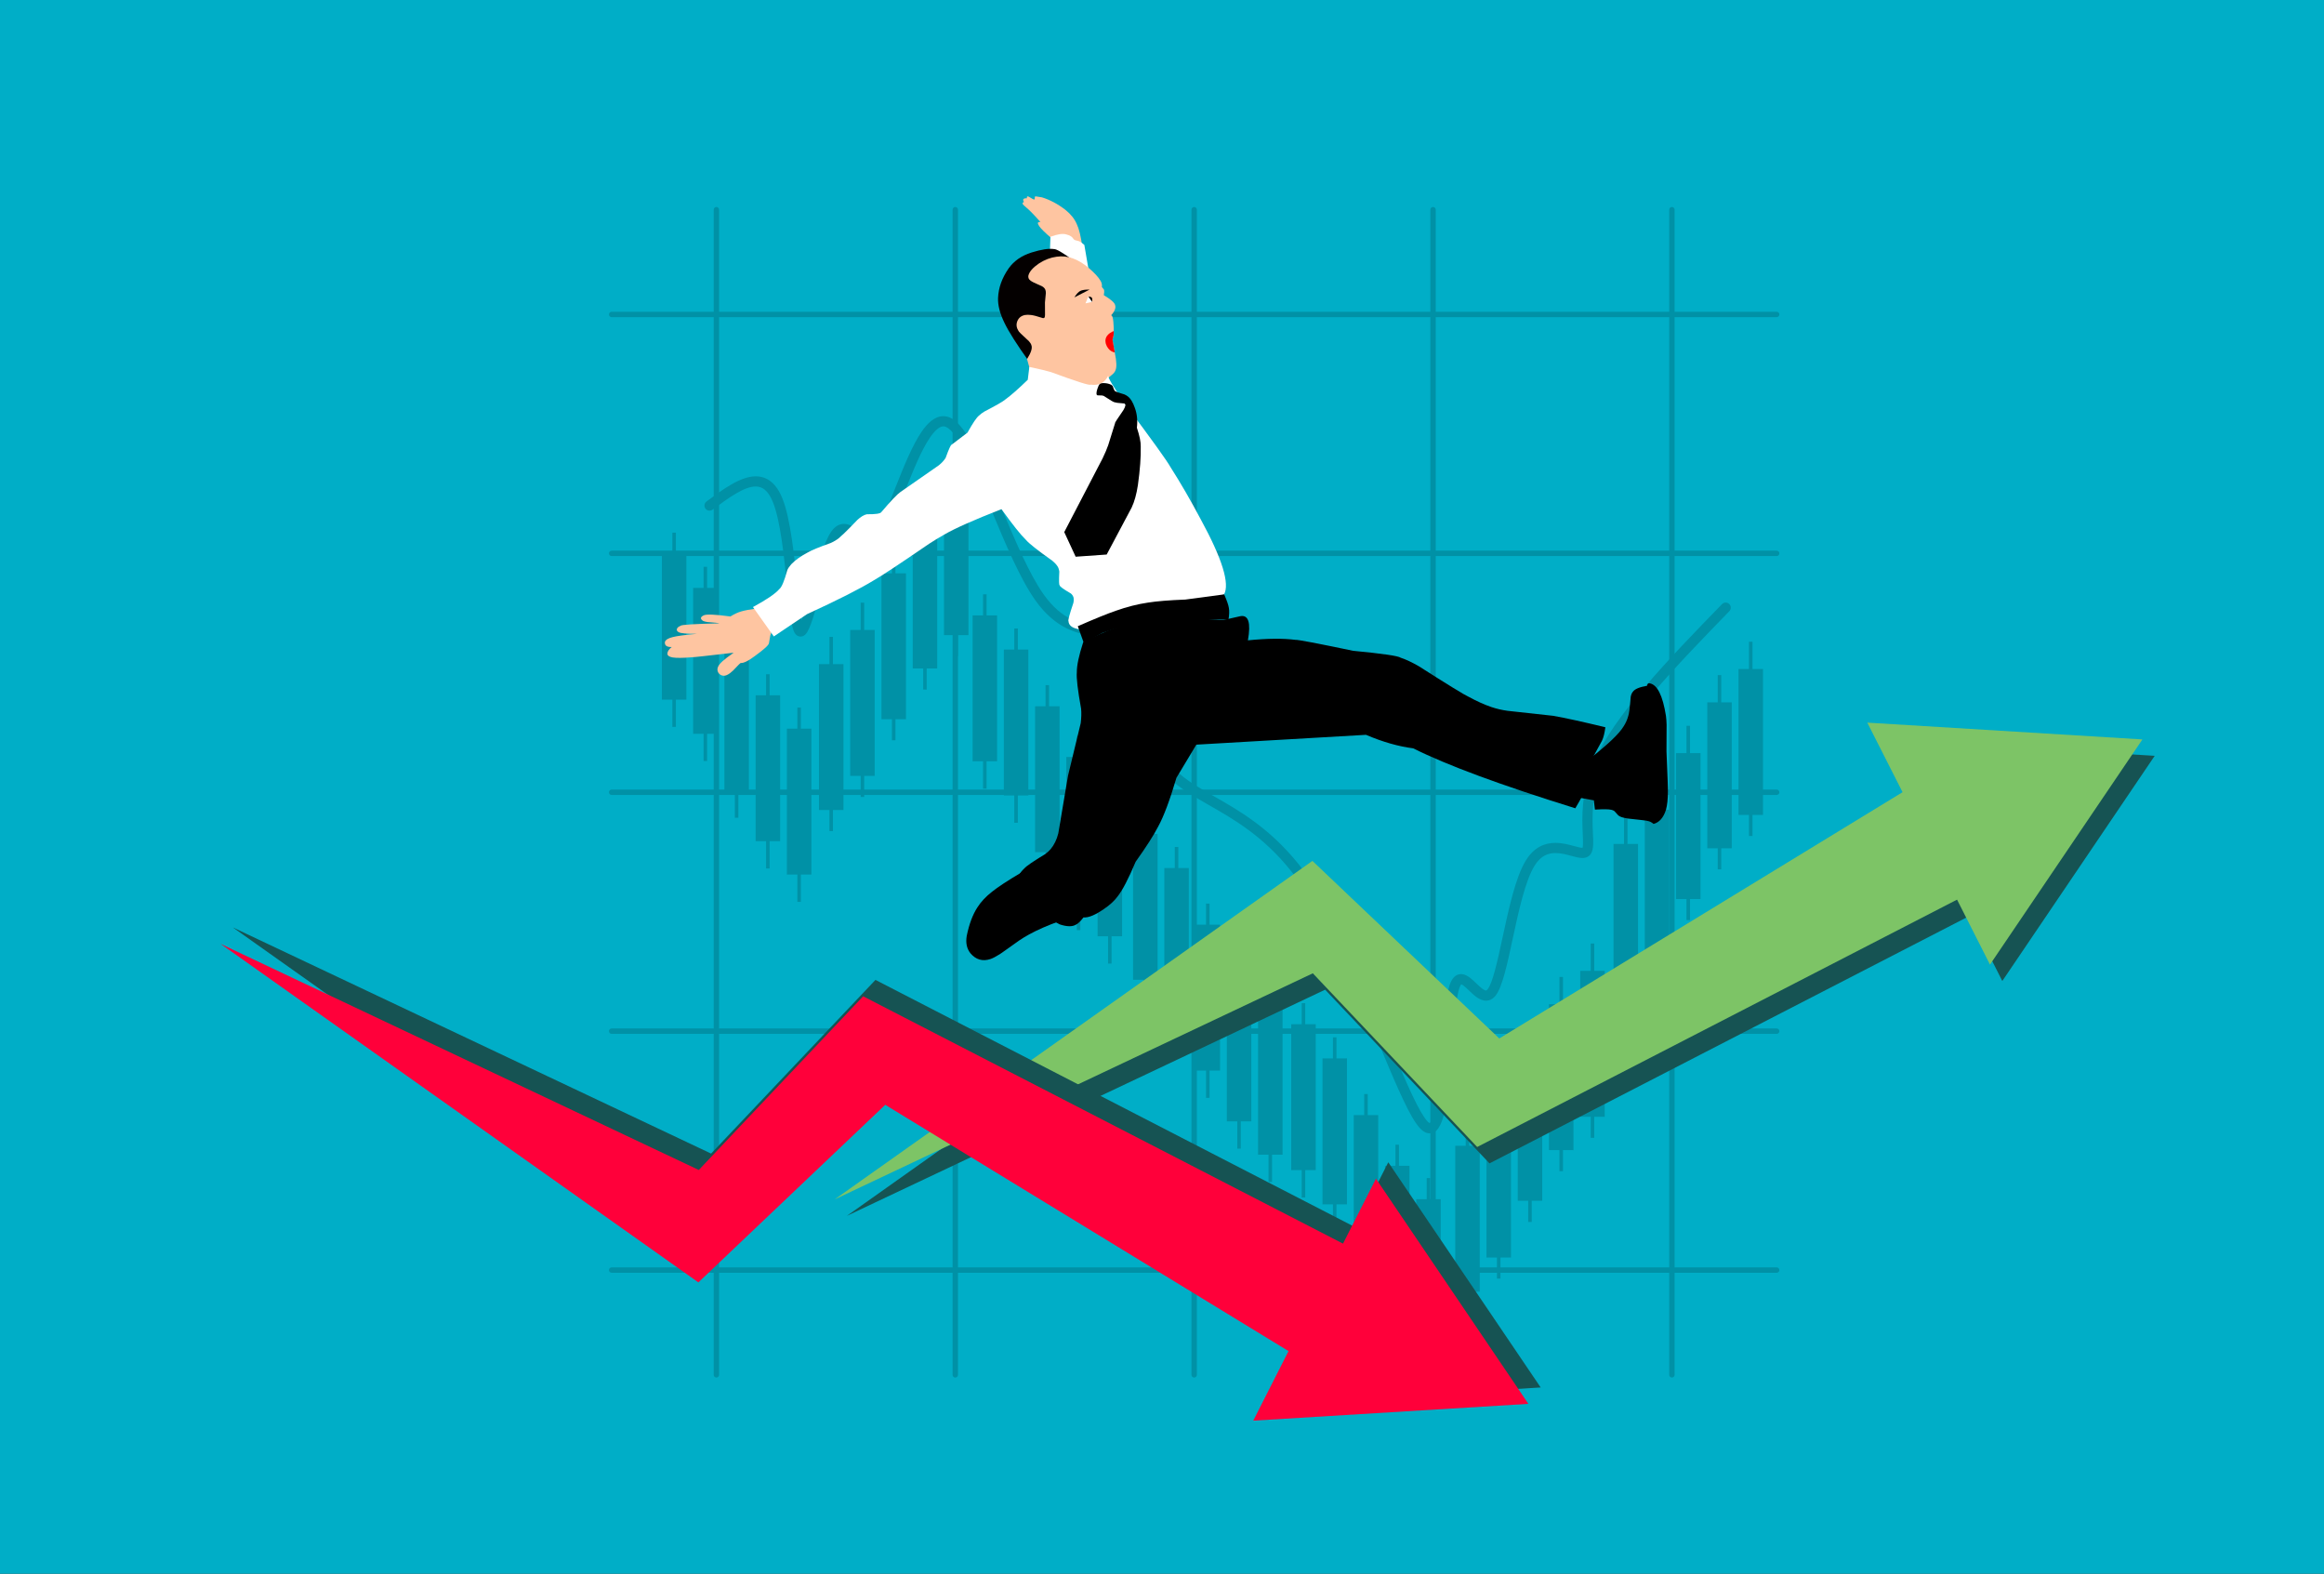 <?xml version="1.0" encoding="utf-8"?>
<svg xmlns="http://www.w3.org/2000/svg" xmlns:xlink="http://www.w3.org/1999/xlink" version= "1.1" width="1920px" height="1300px" viewBox="-600 64 1920 1300">
<rect x="-600" y="64" width="1920" height="1300" fill="#333333" stroke="none"/>
<g id="layer1">
<g style="fill:rgb(0,174,199); fill-opacity:1.0; stroke-linejoin: miter">
<path d="M-600.001,63.018C-600.261,63.018,-600.511,63.121,-600.695,63.305C-600.879,63.489,-600.982,63.739,-600.982,63.999L-600.981,1364.0C-600.981,1364.542,-600.542,1364.981,-600,1364.981L1320.001,1364.982C1320.261,1364.982,1320.511,1364.879,1320.695,1364.695C1320.879,1364.511,1320.982,1364.261,1320.982,1364.001L1320.981,64.0C1320.981,63.458,1320.542,63.019,1320.0,63.019L-600.001,63.018 Z"/>
</g>
<g>
<g style="fill:rgb(0,145,166); fill-opacity:1.0; stroke-linejoin: miter">
<path d="M867.821,325.986L867.821,325.987L-94.681,325.985C-95.911,325.985,-96.908,324.988,-96.908,323.758C-96.908,322.529,-95.911,321.532,-94.681,321.532L-94.681,321.532L867.821,321.533C869.051,321.533,870.048,322.53,870.048,323.76C870.048,324.99,869.051,325.986,867.821,325.986 Z"/>
</g>
<g style="fill:rgb(0,145,166); fill-opacity:1.0; stroke-linejoin: miter">
<path d="M867.821,523.337L867.821,523.338L-94.681,523.336C-95.911,523.336,-96.908,522.339,-96.908,521.109C-96.908,519.879,-95.911,518.883,-94.681,518.883L-94.681,518.883L867.821,518.884C869.051,518.884,870.047,519.881,870.047,521.111C870.047,522.341,869.051,523.337,867.821,523.337 Z"/>
</g>
<g style="fill:rgb(0,145,166); fill-opacity:1.0; stroke-linejoin: miter">
<path d="M867.821,720.689L867.821,720.69L-94.681,720.687C-95.911,720.687,-96.908,719.69,-96.908,718.46C-96.908,717.23,-95.911,716.233,-94.681,716.233L-94.681,716.234L867.821,716.235C869.051,716.235,870.047,717.232,870.047,718.462C870.047,719.692,869.051,720.689,867.821,720.689 Z"/>
</g>
<g style="fill:rgb(0,145,166); fill-opacity:1.0; stroke-linejoin: miter">
<path d="M867.82,918.04L867.82,918.04L-94.681,918.037C-95.911,918.037,-96.908,917.04,-96.908,915.811C-96.908,914.581,-95.911,913.584,-94.681,913.584L-94.681,913.585L867.82,913.586C869.05,913.586,870.047,914.583,870.047,915.813C870.047,917.043,869.05,918.04,867.82,918.04 Z"/>
</g>
<g style="fill:rgb(0,145,166); fill-opacity:1.0; stroke-linejoin: miter">
<path d="M867.82,1115.391L867.82,1115.391L-94.681,1115.388C-95.911,1115.388,-96.908,1114.392,-96.908,1113.162C-96.908,1111.932,-95.911,1110.935,-94.681,1110.935L-94.681,1110.936L867.82,1110.937C869.05,1110.937,870.047,1111.934,870.047,1113.164C870.047,1114.394,869.05,1115.391,867.82,1115.391 Z"/>
</g>
<g style="fill:rgb(0,145,166); fill-opacity:1.0; stroke-linejoin: miter">
<path d="M191.445,237.21L191.445,237.211L191.445,1199.711C191.445,1200.94,190.448,1201.938,189.218,1201.938C187.988,1201.938,186.991,1200.94,186.991,1199.711L186.991,1199.712L186.992,237.21C186.992,235.98,187.989,234.983,189.218,234.983C190.448,234.983,191.445,235.98,191.445,237.21 Z"/>
</g>
<g style="fill:rgb(0,145,166); fill-opacity:1.0; stroke-linejoin: miter">
<path d="M388.796,237.21L388.796,237.211L388.796,1199.711C388.796,1200.941,387.799,1201.938,386.569,1201.938C385.339,1201.938,384.342,1200.941,384.342,1199.711L384.342,1199.712L384.343,237.21C384.343,235.98,385.34,234.984,386.57,234.984C387.8,234.984,388.796,235.98,388.796,237.21 Z"/>
</g>
<g style="fill:rgb(0,145,166); fill-opacity:1.0; stroke-linejoin: miter">
<path d="M586.148,237.211L586.148,237.211L586.147,1199.711C586.147,1200.941,585.15,1201.938,583.92,1201.938C582.691,1201.938,581.693,1200.941,581.693,1199.711L581.693,1199.712L581.694,237.211C581.694,235.981,582.691,234.984,583.921,234.984C585.151,234.984,586.148,235.981,586.148,237.211 Z"/>
</g>
<g style="fill:rgb(0,145,166); fill-opacity:1.0; stroke-linejoin: miter">
<path d="M783.499,237.211L783.499,237.212L783.499,1199.712C783.499,1200.942,782.501,1201.939,781.272,1201.939C780.042,1201.939,779.045,1200.942,779.045,1199.712L779.045,1199.713L779.046,237.211C779.046,235.981,780.043,234.984,781.272,234.984C782.502,234.984,783.499,235.981,783.499,237.211 Z"/>
</g>
<g style="fill:rgb(0,145,166); fill-opacity:1.0; stroke-linejoin: miter">
<path d="M-5.906,237.21L-5.906,237.211L-5.906,1199.71C-5.906,1200.94,-6.903,1201.937,-8.133,1201.937C-9.363,1201.937,-10.36,1200.94,-10.36,1199.71L-10.36,1199.711L-10.36,237.21C-10.36,235.98,-9.363,234.983,-8.133,234.983C-6.903,234.983,-5.906,235.98,-5.906,237.21 Z"/>
</g>
<g style="fill:rgb(0,145,166); fill-opacity:1.0; stroke-linejoin: miter">
<path d="M-53.169,521.429L-43.052,521.429L-32.936,521.43Q-32.936,581.694,-32.936,641.957Q-43.052,641.957,-53.169,641.958Q-53.169,581.693,-53.169,521.429"/>
</g>
<g style="fill:rgb(0,145,166); fill-opacity:1.0; stroke-linejoin: miter">
<path d="M-41.616,504.014L-43.072,504.015L-44.527,504.015Q-44.527,584.253,-44.527,664.492Q-43.072,664.492,-41.616,664.492Q-41.616,584.254,-41.616,504.014"/>
</g>
<g style="fill:rgb(0,145,166); fill-opacity:1.0; stroke-linejoin: miter">
<path d="M-27.352,549.642L-17.236,549.642L-7.119,549.643Q-7.119,609.907,-7.119,670.17Q-17.236,670.171,-27.352,670.171Q-27.352,609.907,-27.352,549.642"/>
</g>
<g style="fill:rgb(0,145,166); fill-opacity:1.0; stroke-linejoin: miter">
<path d="M-15.8,532.228L-17.255,532.228L-18.711,532.229Q-18.71,612.467,-18.71,692.705Q-17.255,692.706,-15.8,692.706Q-15.8,612.467,-15.8,532.228"/>
</g>
<g style="fill:rgb(0,145,166); fill-opacity:1.0; stroke-linejoin: miter">
<path d="M-1.536,596.45L8.581,596.451L18.698,596.451Q18.697,656.715,18.697,716.979Q8.581,716.979,-1.536,716.979Q-1.536,656.715,-1.536,596.45"/>
</g>
<g style="fill:rgb(0,145,166); fill-opacity:1.0; stroke-linejoin: miter">
<path d="M10.017,579.036L8.561,579.036L7.106,579.036Q7.106,659.275,7.106,739.514Q8.561,739.514,10.017,739.514Q10.017,659.275,10.017,579.036"/>
</g>
<g style="fill:rgb(0,145,166); fill-opacity:1.0; stroke-linejoin: miter">
<path d="M24.281,638.351L34.398,638.351L44.514,638.352Q44.514,698.615,44.514,758.879Q34.397,758.879,24.281,758.88Q24.281,698.615,24.281,638.351"/>
</g>
<g style="fill:rgb(0,145,166); fill-opacity:1.0; stroke-linejoin: miter">
<path d="M35.834,620.936L34.378,620.936L32.923,620.937Q32.923,701.175,32.923,781.414Q34.378,781.414,35.834,781.414Q35.834,701.175,35.834,620.936"/>
</g>
<g style="fill:rgb(0,145,166); fill-opacity:1.0; stroke-linejoin: miter">
<path d="M50.097,665.923L60.214,665.923L70.331,665.924Q70.331,726.187,70.331,786.451Q60.214,786.451,50.097,786.452Q50.097,726.187,50.097,665.923"/>
</g>
<g style="fill:rgb(0,145,166); fill-opacity:1.0; stroke-linejoin: miter">
<path d="M61.65,648.508L60.195,648.509L58.739,648.509Q58.739,728.748,58.739,808.986Q60.195,808.986,61.65,808.986Q61.65,728.748,61.65,648.508"/>
</g>
<g style="fill:rgb(0,145,166); fill-opacity:1.0; stroke-linejoin: miter">
<path d="M76.606,733.133L86.723,733.133L96.839,733.133Q96.839,672.869,96.84,612.605Q86.723,612.605,76.606,612.604Q76.606,672.869,76.606,733.133"/>
</g>
<g style="fill:rgb(0,145,166); fill-opacity:1.0; stroke-linejoin: miter">
<path d="M88.159,750.548L86.703,750.548L85.248,750.548Q85.248,670.309,85.248,590.07Q86.703,590.07,88.159,590.07Q88.159,670.309,88.159,750.548"/>
</g>
<g style="fill:rgb(0,145,166); fill-opacity:1.0; stroke-linejoin: miter">
<path d="M102.423,704.92L112.539,704.92L122.656,704.919Q122.656,644.656,122.656,584.392Q112.54,584.392,102.423,584.391Q102.423,644.656,102.423,704.92"/>
</g>
<g style="fill:rgb(0,145,166); fill-opacity:1.0; stroke-linejoin: miter">
<path d="M113.976,722.335L112.52,722.335L111.065,722.335Q111.065,642.096,111.065,561.857Q112.52,561.857,113.976,561.857Q113.976,642.096,113.976,722.335"/>
</g>
<g style="fill:rgb(0,145,166); fill-opacity:1.0; stroke-linejoin: miter">
<path d="M128.239,658.112L138.356,658.112L148.473,658.111Q148.473,597.848,148.473,537.584Q138.356,537.584,128.24,537.583Q128.24,597.848,128.239,658.112"/>
</g>
<g style="fill:rgb(0,145,166); fill-opacity:1.0; stroke-linejoin: miter">
<path d="M139.792,675.527L138.337,675.527L136.881,675.527Q136.881,595.288,136.881,515.049Q138.337,515.049,139.792,515.049Q139.792,595.288,139.792,675.527"/>
</g>
<g style="fill:rgb(0,145,166); fill-opacity:1.0; stroke-linejoin: miter">
<path d="M154.056,616.212L164.173,616.212L174.29,616.211Q174.29,555.947,174.29,495.684Q164.173,495.683,154.056,495.683Q154.056,555.947,154.056,616.212"/>
</g>
<g style="fill:rgb(0,145,166); fill-opacity:1.0; stroke-linejoin: miter">
<path d="M165.609,633.627L164.154,633.626L162.698,633.626Q162.698,553.387,162.698,473.148Q164.154,473.148,165.609,473.148Q165.609,553.387,165.609,633.627"/>
</g>
<g style="fill:rgb(0,145,166); fill-opacity:1.0; stroke-linejoin: miter">
<path d="M179.873,588.64L189.99,588.64L200.106,588.639Q200.107,528.376,200.107,468.112Q189.99,468.111,179.873,468.111Q179.873,528.376,179.873,588.64"/>
</g>
<g style="fill:rgb(0,145,166); fill-opacity:1.0; stroke-linejoin: miter">
<path d="M191.426,606.055L189.97,606.054L188.515,606.054Q188.515,525.815,188.515,445.576Q189.97,445.576,191.426,445.576Q191.426,525.815,191.426,606.055"/>
</g>
<g style="fill:rgb(0,145,166); fill-opacity:1.0; stroke-linejoin: miter">
<path d="M203.519,572.382L213.636,572.382L223.752,572.383Q223.752,632.646,223.752,692.91Q213.636,692.911,203.519,692.911Q203.519,632.646,203.519,572.382"/>
</g>
<g style="fill:rgb(0,145,166); fill-opacity:1.0; stroke-linejoin: miter">
<path d="M215.072,554.967L213.616,554.967L212.161,554.967Q212.161,635.206,212.161,715.445Q213.616,715.445,215.072,715.445Q215.072,635.207,215.072,554.967"/>
</g>
<g style="fill:rgb(0,145,166); fill-opacity:1.0; stroke-linejoin: miter">
<path d="M229.336,600.595L239.453,600.595L249.569,600.596Q249.569,660.86,249.569,721.123Q239.452,721.124,229.336,721.124Q229.336,660.86,229.336,600.595"/>
</g>
<g style="fill:rgb(0,145,166); fill-opacity:1.0; stroke-linejoin: miter">
<path d="M240.889,583.18L239.433,583.181L237.978,583.181Q237.978,663.419,237.978,743.658Q239.433,743.658,240.888,743.659Q240.888,663.419,240.889,583.18"/>
</g>
<g style="fill:rgb(0,145,166); fill-opacity:1.0; stroke-linejoin: miter">
<path d="M255.152,647.403L265.269,647.404L275.386,647.404Q275.386,707.668,275.386,767.932Q265.269,767.932,255.152,767.933Q255.152,707.668,255.152,647.403"/>
</g>
<g style="fill:rgb(0,145,166); fill-opacity:1.0; stroke-linejoin: miter">
<path d="M266.705,629.989L265.25,629.989L263.794,629.989Q263.794,710.228,263.794,790.467Q265.25,790.467,266.705,790.467Q266.705,710.228,266.705,629.989"/>
</g>
<g style="fill:rgb(0,145,166); fill-opacity:1.0; stroke-linejoin: miter">
<path d="M280.969,689.304L291.086,689.304L301.202,689.305Q301.202,749.568,301.202,809.832Q291.086,809.833,280.969,809.833Q280.969,749.568,280.969,689.304"/>
</g>
<g style="fill:rgb(0,145,166); fill-opacity:1.0; stroke-linejoin: miter">
<path d="M292.522,671.889L291.067,671.889L289.611,671.89Q289.611,752.128,289.611,832.367Q291.066,832.368,292.522,832.368Q292.522,752.128,292.522,671.889"/>
</g>
<g style="fill:rgb(0,145,166); fill-opacity:1.0; stroke-linejoin: miter">
<path d="M306.786,716.876L316.903,716.876L327.019,716.877Q327.019,777.14,327.019,837.404Q316.902,837.405,306.786,837.405Q306.786,777.14,306.786,716.876"/>
</g>
<g style="fill:rgb(0,145,166); fill-opacity:1.0; stroke-linejoin: miter">
<path d="M318.339,699.462L316.883,699.462L315.428,699.462Q315.428,779.7,315.428,859.939Q316.883,859.939,318.338,859.94Q318.339,779.701,318.339,699.462"/>
</g>
<g style="fill:rgb(0,145,166); fill-opacity:1.0; stroke-linejoin: miter">
<path d="M336.106,752.838L346.223,752.838L356.339,752.838Q356.339,813.103,356.339,873.366Q346.222,873.367,336.106,873.367Q336.106,813.103,336.106,752.838"/>
</g>
<g style="fill:rgb(0,145,166); fill-opacity:1.0; stroke-linejoin: miter">
<path d="M347.659,735.423L346.203,735.423L344.748,735.423Q344.748,815.663,344.748,895.901Q346.203,895.901,347.658,895.902Q347.659,815.663,347.659,735.423"/>
</g>
<g style="fill:rgb(0,145,166); fill-opacity:1.0; stroke-linejoin: miter">
<path d="M361.923,781.051L372.039,781.051L382.156,781.052Q382.156,841.316,382.156,901.579Q372.039,901.58,361.923,901.58Q361.923,841.316,361.923,781.051"/>
</g>
<g style="fill:rgb(0,145,166); fill-opacity:1.0; stroke-linejoin: miter">
<path d="M373.476,763.637L372.02,763.637L370.565,763.637Q370.564,843.875,370.564,924.114Q372.02,924.115,373.475,924.115Q373.475,843.876,373.476,763.637"/>
</g>
<g style="fill:rgb(0,145,166); fill-opacity:1.0; stroke-linejoin: miter">
<path d="M387.739,827.859L397.856,827.86L407.973,827.861Q407.973,888.124,407.973,948.388Q397.856,948.388,387.739,948.389Q387.739,888.124,387.739,827.859"/>
</g>
<g style="fill:rgb(0,145,166); fill-opacity:1.0; stroke-linejoin: miter">
<path d="M399.292,810.445L397.837,810.445L396.381,810.445Q396.381,890.684,396.381,970.923Q397.837,970.923,399.292,970.923Q399.292,890.684,399.292,810.445"/>
</g>
<g style="fill:rgb(0,145,166); fill-opacity:1.0; stroke-linejoin: miter">
<path d="M413.556,869.76L423.673,869.76L433.79,869.761Q433.789,930.025,433.789,990.288Q423.673,990.289,413.556,990.289Q413.556,930.025,413.556,869.76"/>
</g>
<g style="fill:rgb(0,145,166); fill-opacity:1.0; stroke-linejoin: miter">
<path d="M425.109,852.346L423.653,852.346L422.198,852.346Q422.198,932.584,422.198,1012.823Q423.653,1012.823,425.109,1012.824Q425.109,932.584,425.109,852.346"/>
</g>
<g style="fill:rgb(0,145,166); fill-opacity:1.0; stroke-linejoin: miter">
<path d="M439.373,897.332L449.49,897.333L459.606,897.333Q459.606,957.597,459.606,1017.86Q449.489,1017.861,439.373,1017.861Q439.373,957.596,439.373,897.332"/>
</g>
<g style="fill:rgb(0,145,166); fill-opacity:1.0; stroke-linejoin: miter">
<path d="M450.925,879.918L449.47,879.918L448.015,879.918Q448.015,960.157,448.015,1040.395Q449.47,1040.395,450.925,1040.396Q450.925,960.157,450.925,879.918"/>
</g>
<g style="fill:rgb(0,145,166); fill-opacity:1.0; stroke-linejoin: miter">
<path d="M466.775,910.101L476.892,910.102L487.009,910.102Q487.009,970.366,487.009,1030.63Q476.892,1030.63,466.775,1030.631Q466.775,970.366,466.775,910.101"/>
</g>
<g style="fill:rgb(0,145,166); fill-opacity:1.0; stroke-linejoin: miter">
<path d="M478.328,892.687L476.873,892.687L475.417,892.687Q475.417,972.926,475.417,1053.165Q476.873,1053.165,478.328,1053.165Q478.328,972.926,478.328,892.687"/>
</g>
<g style="fill:rgb(0,145,166); fill-opacity:1.0; stroke-linejoin: miter">
<path d="M492.592,938.314L502.709,938.315L512.825,938.315Q512.826,998.579,512.826,1058.843Q502.709,1058.844,492.592,1058.844Q492.592,998.579,492.592,938.314"/>
</g>
<g style="fill:rgb(0,145,166); fill-opacity:1.0; stroke-linejoin: miter">
<path d="M504.145,920.9L502.689,920.9L501.234,920.901Q501.234,1001.139,501.234,1081.378Q502.69,1081.379,504.145,1081.379Q504.145,1001.139,504.145,920.9"/>
</g>
<g style="fill:rgb(0,145,166); fill-opacity:1.0; stroke-linejoin: miter">
<path d="M518.409,985.123L528.525,985.123L538.642,985.124Q538.642,1045.388,538.642,1105.652Q528.525,1105.652,518.409,1105.652Q518.409,1045.388,518.409,985.123"/>
</g>
<g style="fill:rgb(0,145,166); fill-opacity:1.0; stroke-linejoin: miter">
<path d="M529.962,967.708L528.506,967.709L527.051,967.709Q527.051,1047.948,527.051,1128.187Q528.506,1128.187,529.962,1128.187Q529.962,1047.948,529.962,967.708"/>
</g>
<g style="fill:rgb(0,145,166); fill-opacity:1.0; stroke-linejoin: miter">
<path d="M544.226,1027.023L554.342,1027.024L564.459,1027.025Q564.459,1087.288,564.459,1147.552Q554.342,1147.552,544.226,1147.553Q544.225,1087.288,544.226,1027.023"/>
</g>
<g style="fill:rgb(0,145,166); fill-opacity:1.0; stroke-linejoin: miter">
<path d="M555.778,1009.609L554.323,1009.609L552.867,1009.609Q552.867,1089.848,552.867,1170.087Q554.323,1170.087,555.778,1170.087Q555.778,1089.848,555.778,1009.609"/>
</g>
<g style="fill:rgb(0,145,166); fill-opacity:1.0; stroke-linejoin: miter">
<path d="M570.042,1054.596L580.159,1054.596L590.275,1054.596Q590.276,1114.86,590.276,1175.124Q580.159,1175.125,570.042,1175.125Q570.042,1114.86,570.042,1054.596"/>
</g>
<g style="fill:rgb(0,145,166); fill-opacity:1.0; stroke-linejoin: miter">
<path d="M581.595,1037.181L580.14,1037.181L578.684,1037.182Q578.684,1117.42,578.684,1197.659Q580.14,1197.659,581.595,1197.659Q581.595,1117.42,581.595,1037.181"/>
</g>
<g style="fill:rgb(0,145,166); fill-opacity:1.0; stroke-linejoin: miter">
<path d="M602.264,1130.995L612.381,1130.994L622.498,1130.994Q622.498,1070.73,622.497,1010.466Q612.381,1010.466,602.264,1010.465Q602.264,1070.73,602.264,1130.995"/>
</g>
<g style="fill:rgb(0,145,166); fill-opacity:1.0; stroke-linejoin: miter">
<path d="M613.817,1148.409L612.361,1148.409L610.906,1148.41Q610.906,1068.17,610.906,987.931Q612.361,987.93,613.817,987.93Q613.817,1068.17,613.817,1148.409"/>
</g>
<g style="fill:rgb(0,145,166); fill-opacity:1.0; stroke-linejoin: miter">
<path d="M628.081,1102.782L638.198,1102.781L648.314,1102.781Q648.314,1042.517,648.314,982.253Q638.197,982.252,628.081,982.252Q628.081,1042.517,628.081,1102.782"/>
</g>
<g style="fill:rgb(0,145,166); fill-opacity:1.0; stroke-linejoin: miter">
<path d="M639.634,1120.196L638.178,1120.196L636.723,1120.196Q636.723,1039.957,636.723,959.718Q638.178,959.718,639.634,959.718Q639.634,1039.957,639.634,1120.196"/>
</g>
<g style="fill:rgb(0,145,166); fill-opacity:1.0; stroke-linejoin: miter">
<path d="M653.898,1055.974L664.014,1055.973L674.131,1055.973Q674.131,995.709,674.131,935.445Q664.014,935.445,653.898,935.444Q653.898,995.709,653.898,1055.974"/>
</g>
<g style="fill:rgb(0,145,166); fill-opacity:1.0; stroke-linejoin: miter">
<path d="M665.451,1073.388L663.995,1073.388L662.54,1073.388Q662.539,993.149,662.54,912.91Q663.995,912.909,665.45,912.909Q665.45,993.149,665.451,1073.388"/>
</g>
<g style="fill:rgb(0,145,166); fill-opacity:1.0; stroke-linejoin: miter">
<path d="M679.714,1014.073L689.831,1014.072L699.948,1014.072Q699.948,953.808,699.948,893.544Q689.831,893.544,679.714,893.543Q679.714,953.808,679.714,1014.073"/>
</g>
<g style="fill:rgb(0,145,166); fill-opacity:1.0; stroke-linejoin: miter">
<path d="M691.267,1031.488L689.812,1031.488L688.356,1031.487Q688.356,951.248,688.356,871.009Q689.812,871.009,691.267,871.009Q691.267,951.248,691.267,1031.488"/>
</g>
<g style="fill:rgb(0,145,166); fill-opacity:1.0; stroke-linejoin: miter">
<path d="M705.531,986.501L715.648,986.5L725.764,986.5Q725.764,926.236,725.765,865.972Q715.648,865.972,705.531,865.971Q705.531,926.236,705.531,986.501"/>
</g>
<g style="fill:rgb(0,145,166); fill-opacity:1.0; stroke-linejoin: miter">
<path d="M717.084,1003.915L715.628,1003.915L714.173,1003.915Q714.173,923.676,714.173,843.437Q715.628,843.437,717.084,843.437Q717.084,923.676,717.084,1003.915"/>
</g>
<g style="fill:rgb(0,145,166); fill-opacity:1.0; stroke-linejoin: miter">
<path d="M733.03,881.66L743.147,881.66L753.264,881.659Q753.264,821.396,753.264,761.132Q743.147,761.131,733.03,761.131Q733.03,821.396,733.03,881.66"/>
</g>
<g style="fill:rgb(0,145,166); fill-opacity:1.0; stroke-linejoin: miter">
<path d="M744.583,899.075L743.128,899.074L741.672,899.074Q741.672,818.836,741.672,738.597Q743.128,738.597,744.583,738.596Q744.583,818.836,744.583,899.075"/>
</g>
<g style="fill:rgb(0,145,166); fill-opacity:1.0; stroke-linejoin: miter">
<path d="M758.847,853.447L768.964,853.447L779.08,853.446Q779.08,793.183,779.081,732.919Q768.964,732.918,758.847,732.918Q758.847,793.183,758.847,853.447"/>
</g>
<g style="fill:rgb(0,145,166); fill-opacity:1.0; stroke-linejoin: miter">
<path d="M770.4,870.862L768.944,870.862L767.489,870.861Q767.489,790.623,767.489,710.383Q768.944,710.383,770.4,710.383Q770.4,790.623,770.4,870.862"/>
</g>
<g style="fill:rgb(0,145,166); fill-opacity:1.0; stroke-linejoin: miter">
<path d="M784.664,806.639L794.781,806.639L804.897,806.638Q804.897,746.375,804.897,686.111Q794.781,686.11,784.664,686.11Q784.664,746.375,784.664,806.639"/>
</g>
<g style="fill:rgb(0,145,166); fill-opacity:1.0; stroke-linejoin: miter">
<path d="M796.217,824.053L794.761,824.053L793.306,824.053Q793.306,743.814,793.306,663.575Q794.761,663.575,796.217,663.575Q796.217,743.814,796.217,824.053"/>
</g>
<g style="fill:rgb(0,145,166); fill-opacity:1.0; stroke-linejoin: miter">
<path d="M810.481,764.739L820.598,764.738L830.714,764.738Q830.714,704.474,830.714,644.21Q820.597,644.209,810.48,644.209Q810.48,704.474,810.481,764.739"/>
</g>
<g style="fill:rgb(0,145,166); fill-opacity:1.0; stroke-linejoin: miter">
<path d="M822.034,782.153L820.578,782.154L819.123,782.153Q819.122,701.914,819.122,621.675Q820.578,621.675,822.033,621.674Q822.033,701.914,822.034,782.153"/>
</g>
<g style="fill:rgb(0,145,166); fill-opacity:1.0; stroke-linejoin: miter">
<path d="M836.297,737.167L846.414,737.166L856.531,737.166Q856.531,676.902,856.531,616.638Q846.414,616.638,836.297,616.637Q836.297,676.902,836.297,737.167"/>
</g>
<g style="fill:rgb(0,145,166); fill-opacity:1.0; stroke-linejoin: miter">
<path d="M847.85,754.581L846.395,754.581L844.94,754.581Q844.94,674.342,844.939,594.103Q846.395,594.103,847.85,594.103Q847.85,674.342,847.85,754.581"/>
</g>
<g style="fill:rgb(0,145,166); fill-opacity:1.0; stroke-linejoin: miter">
<path d="M-9.616,481.647L-9.616,481.648L-9.616,481.649L-16.317,478.265C-3.356,468.695,11.496,457.475,24.361,457.475L24.361,457.476C34.04,457.475,41.567,463.524,46.537,476.108L46.537,476.109C53.137,492.817,56.2,523.395,58.632,547.354L58.632,547.355C60.364,564.421,61.744,577.543,63.499,581.986L63.499,581.986C63.636,582.333,63.724,582.483,63.738,582.505L63.738,582.505C63.776,582.563,63.584,582.226,63.06,581.907L63.06,581.907C62.629,581.644,62.048,581.442,61.379,581.442L61.379,581.443C60.002,581.442,59.353,582.25,59.493,582.101L59.493,582.102C61.51,579.95,65.033,567.857,69.58,551.527L69.58,551.527C74.559,533.645,80.536,511.918,86.812,503.05L86.812,503.051C89.661,499.023,93.131,496.766,97.266,496.766L97.266,496.767C101.872,496.766,106.144,499.763,108.987,501.638L108.987,501.639C112.739,504.114,115.191,505.568,117.448,505.568L117.448,505.569C118.879,505.568,121.243,504.915,124.511,500.182L124.511,500.183C129.056,493.6,134.115,480.963,139.857,466.538L139.857,466.538C146.332,450.266,153.586,431.97,161.538,420.455L161.538,420.456C166.146,413.783,172.046,407.789,179.37,407.789L179.37,407.79C181.176,407.789,182.956,408.162,184.683,408.891L184.683,408.892C199.079,414.963,213.357,450.025,227.178,483.052L227.178,483.053C238.608,510.364,250.286,538.206,262.155,554.937L262.155,554.938C277.634,576.756,293.309,579.376,306.896,581.681L306.896,581.682C316.068,583.237,325.96,584.729,332.575,593.657L332.575,593.658C339.033,602.374,342.014,618.016,345.127,633.797L345.127,633.797C349.311,655.006,353.916,677.938,365.553,693.644L365.553,693.645C366.006,694.256,366.472,694.859,366.946,695.447L366.946,695.447C375.464,706.005,387.716,713.063,402.934,721.752L402.934,721.753C423.612,733.56,448.656,747.839,472.631,777.555L472.631,777.556C476.213,781.994,479.767,786.773,483.279,791.936L483.279,791.936C506.888,826.644,528.611,878.824,546.257,921.17L546.257,921.17C558.697,951.021,568.958,975.582,576.536,986.722L576.536,986.722C578.267,989.267,579.622,990.744,580.572,991.443L580.572,991.442C581.025,991.775,581.246,991.825,581.247,991.826L581.247,991.826C581.244,991.825,581.218,991.82,581.17,991.82L581.17,991.82C581.043,991.82,580.947,991.857,580.926,991.868L582.843,995.609L582.843,995.61L582.843,995.609L582.843,995.61L580.926,991.867C586.271,989.13,589.206,958.841,591.731,925.468L591.731,925.469C593.058,907.948,594.328,890.979,596.556,881.517L596.556,881.518C597.788,876.284,599.582,872.004,602.827,869.923L602.827,869.923C604.152,869.073,605.61,868.664,607.098,868.664L607.098,868.665C607.298,868.664,607.496,868.671,607.691,868.685L607.691,868.685C612.394,869.024,616.879,873.667,619.575,876.25L619.575,876.25C623.846,880.344,626.217,882.217,627.66,882.217L627.66,882.217C627.717,882.217,628.173,882.289,629.07,881.142L629.07,881.142C633.166,875.903,636.923,859.045,641.434,838.095L641.434,838.097C646.358,815.224,652.055,788.46,660.708,774.606L660.708,774.607C667.581,763.601,676.46,760.265,685.013,760.265L685.013,760.266C690.779,760.265,696.294,761.783,700.458,762.91L700.458,762.911C703.829,763.823,705.923,764.354,707.308,764.354L707.308,764.355C707.635,764.354,707.773,764.319,707.783,764.316L707.783,764.317C707.777,764.318,707.663,764.353,707.514,764.468L707.514,764.468C707.373,764.577,707.312,764.672,707.309,764.678L707.309,764.678C707.892,763.721,707.958,760.669,707.62,753.003L707.62,753.004C707.035,739.709,706.071,718.365,716.636,693.767L716.636,693.767C733.256,655.072,778.464,608.588,822.68,563.026C824.298,561.36,826.959,561.32,828.625,562.937C830.292,564.554,830.332,567.216,828.715,568.882L828.715,568.883C783.97,614.989,740.216,660.174,724.362,697.085L724.362,697.086C714.599,719.814,715.442,739.503,716.021,752.633L716.021,752.634C716.283,758.6,716.779,765.292,714.491,769.05L714.492,769.05C714.034,769.8,713.437,770.516,712.665,771.114L712.665,771.114C711.854,771.743,710.972,772.149,710.103,772.398L710.103,772.399C709.141,772.674,708.184,772.763,707.308,772.763L707.308,772.764C704.538,772.763,701.168,771.814,698.26,771.026L698.26,771.027C693.942,769.857,689.486,768.674,685.013,768.674L685.013,768.675C679.145,768.674,673.066,770.692,667.839,779.06L667.839,779.061C660.168,791.343,654.742,816.234,649.654,839.865L649.654,839.867C645.45,859.392,641.332,879.109,635.694,886.321L635.694,886.322C633.594,889.007,630.878,890.625,627.66,890.625L627.66,890.626C622.006,890.625,616.797,885.235,613.757,882.321L613.757,882.321C609.868,878.595,607.988,877.137,607.087,877.072L607.087,877.072C607.087,877.072,607.092,877.072,607.098,877.072L607.098,877.073C607.2,877.072,607.321,877.03,607.366,877.001L607.366,877.001C607.177,877.122,605.951,878.304,604.741,883.444L604.741,883.445C602.704,892.095,601.47,908.206,600.116,926.102L600.116,926.103C597.943,954.817,595.635,993.781,584.759,999.352L582.843,995.609L582.843,995.61L582.843,995.609L582.843,995.61L584.76,999.351C583.673,999.908,582.462,1000.228,581.17,1000.228L581.17,1000.229C580.59,1000.228,580.019,1000.163,579.461,1000.042L579.46,1000.042C578.021,999.729,576.731,999.055,575.591,998.217L575.591,998.217C573.477,996.663,571.479,994.238,569.583,991.451L569.583,991.451C561.39,979.406,550.723,953.746,538.496,924.404L538.496,924.405C520.737,881.786,499.35,830.512,476.326,796.665L476.326,796.666C472.941,791.688,469.524,787.095,466.087,782.835L466.087,782.835C443.173,754.433,419.333,740.8,398.765,729.054L398.765,729.055C383.884,720.558,370.104,712.751,360.402,700.726L360.402,700.727C359.853,700.046,359.318,699.354,358.797,698.65L358.797,698.651C345.811,681.123,340.958,656.111,336.877,635.424L336.877,635.425C333.577,618.695,330.863,605.472,325.818,598.663L325.818,598.664C321.534,592.88,315.31,591.637,305.49,589.971L305.49,589.972C291.171,587.542,272.728,584.373,255.297,559.803L255.297,559.803C242.76,542.13,230.697,513.241,219.422,486.298L219.422,486.299C204.496,450.632,191.688,420.971,181.415,416.639L181.415,416.639C180.665,416.322,179.993,416.198,179.37,416.198L179.37,416.199C176.707,416.198,173.03,418.611,168.458,425.233L168.458,425.233C161.173,435.781,154.289,453.014,147.669,469.647L147.669,469.648C142.116,483.599,136.658,497.389,131.43,504.96L131.43,504.961C127.293,510.951,122.68,513.977,117.448,513.977L117.448,513.978C112.171,513.977,107.493,510.726,104.356,508.657L104.356,508.657C100.761,506.285,98.806,505.174,97.266,505.174L97.266,505.175C96.693,505.174,95.501,505.328,93.675,507.907L93.675,507.907C88.484,515.244,82.919,534.969,77.68,553.782L77.68,553.783C73.633,568.315,69.499,583.722,65.628,587.851L65.628,587.852C64.945,588.58,63.508,589.851,61.379,589.851L61.379,589.852C60.364,589.851,59.446,589.551,58.684,589.087L58.684,589.087C57.698,588.486,57.06,587.666,56.665,587.051L56.665,587.051C56.258,586.417,55.937,585.731,55.678,585.075L55.678,585.075C53.367,579.223,51.906,564.359,50.266,548.203L50.266,548.204C47.774,523.648,44.779,494.545,38.717,479.197L38.717,479.198C34.515,468.56,29.406,465.883,24.361,465.883L24.361,465.884C14.955,465.883,2.761,474.631,-11.323,485.03C-12.599,485.972,-14.298,486.116,-15.714,485.401C-17.131,484.686,-18.024,483.234,-18.024,481.648L-18.024,481.649L-18.024,481.647C-18.024,479.325,-16.142,477.442,-13.82,477.442C-11.498,477.442,-9.616,479.325,-9.616,481.647 Z"/>
</g>
</g>
<g style="fill:rgb(22,83,83); fill-opacity:1.0; stroke-linejoin: miter">
<path d="M99.665,1068.371L494.431,788.693L648.82,935.378L994.729,724.153L1029.663,819.326L630.565,1025.027L494.773,881.545L99.665,1068.371"/>
</g>
<g style="fill:rgb(22,83,83); fill-opacity:1.0; stroke-linejoin: miter">
<path d="M952.855,674.476L952.855,674.477L1054.228,874.36Q1117.186,781.355,1180.144,688.351L952.855,674.476"/>
</g>
<g style="fill:rgb(125,196,102); fill-opacity:1.0; stroke-linejoin: miter">
<path d="M89.493,1054.831L484.259,775.153L638.648,921.838L984.557,710.613L1019.49,805.786L620.392,1011.487L484.601,868.005L89.493,1054.831"/>
</g>
<g style="fill:rgb(125,196,102); fill-opacity:1.0; stroke-linejoin: miter">
<path d="M942.683,660.936L942.683,660.936L1044.056,860.819Q1107.014,767.815,1169.972,674.81L942.683,660.936"/>
</g>
<g style="fill:rgb(255,81,0); fill-opacity:0.996; stroke-linejoin: miter">
<path d="M516.286,930.068L516.286,930.069L516.286,930.071L516.286,930.068"/>
</g>
<g style="fill:rgb(227,237,242); fill-opacity:0.996; stroke-linejoin: miter">
<path d="M362.403,507.694L362.403,507.694L362.403,507.694L362.403,507.694L362.403,507.694L362.403,507.694L362.403,507.694Q362.403,507.694,362.403,507.694 Z"/>
</g>
<g style="fill:rgb(22,83,83); fill-opacity:1.0; stroke-linejoin: miter">
<path d="M-407.626,830.113L-12.86,1109.791L141.529,963.106L487.438,1174.331L522.371,1079.158L123.274,873.457L-12.518,1016.939L-407.626,830.113"/>
</g>
<g style="fill:rgb(22,83,83); fill-opacity:1.0; stroke-linejoin: miter">
<path d="M445.563,1224.008L445.563,1224.007L546.937,1024.125Q609.895,1117.129,672.853,1210.134L445.563,1224.008"/>
</g>
<g style="fill:rgb(255,0,58); fill-opacity:1.0; stroke-linejoin: miter">
<path d="M-417.798,843.653L-23.032,1123.331L131.357,976.647L477.266,1187.871L512.199,1092.699L113.101,886.997L-22.69,1030.479L-417.798,843.653"/>
</g>
<g style="fill:rgb(255,0,58); fill-opacity:1.0; stroke-linejoin: miter">
<path d="M435.391,1237.548L435.391,1237.548L536.765,1037.665Q599.722,1130.669,662.681,1223.674L435.391,1237.548"/>
</g>
<g style="fill:rgb(255,81,0); fill-opacity:0.996; stroke-linejoin: miter">
<path d="M8.995,968.416L8.995,968.415L8.995,968.413L8.995,968.416"/>
</g>
<g style="fill:rgb(254,197,161); fill-opacity:1.0; stroke-linejoin: miter">
<path d="M245.301,228.853Q245.121,229.325,245.93,230.846Q244.166,231.624,245.102,232.799Q245.427,233.231,246.007,233.769Q250.61,237.757,252.19,239.432Q254.619,241.867,259.503,247.309L259.556,247.383Q258.403,247.388,258.026,247.55Q257.582,247.711,257.478,248.086Q257.28,248.991,258.557,250.819Q260.366,253.676,269.023,261.075L294.197,268.172Q292.431,255.004,289.565,249.042Q286.789,242.591,280.184,237.332Q270.866,230.135,260.844,227.027L255.986,226.258Q255.595,226.194,255.332,226.258Q255.061,226.304,254.956,226.679L254.79,228.486Q254.638,228.816,254.318,228.796Q253.974,228.796,253.181,228.376L249.944,226.494Q249.276,226.18,248.951,226.238Q248.312,226.215,248.287,227.786Q245.956,227.586,245.306,228.835 Z"/>
</g>
<g style="fill:rgb(255,255,255); fill-opacity:1.0; stroke-linejoin: miter">
<path d="M267.82,259.582L267.404,272.201L299.152,285.696L295.845,266.343L294.97,265.578Q293.099,264,291.851,263.44Q291.335,263.202,290.825,263.052Q287.843,262.377,287.726,262.178Q287.399,262,287.134,261.699Q286.02,260.182,285.821,260.042Q285.407,259.615,284.804,259.216Q283.176,258.166,280.835,257.627Q276.536,256.345,267.864,259.567 Z"/>
</g>
<g style="fill:rgb(4,0,0); fill-opacity:1.0; stroke-linejoin: miter">
<path d="M252.162,272.598Q239.969,276.44,233.366,285.609Q225.057,297.515,224.56,310.151Q224.198,319.138,229.862,330.73Q235.192,341.826,249.987,362.446L286.619,279.003Q273.836,269.659,270.801,269.755Q264.427,268.775,252.25,272.569 Z"/>
</g>
<g style="fill:rgb(254,197,161); fill-opacity:1.0; stroke-linejoin: miter">
<path d="M273.01,276.051Q265.385,277.048,258.334,281.645Q250.815,286.784,249.612,291.63Q249.178,294.069,251.106,295.575Q252.055,296.379,253.55,297.131L261.111,300.614Q262.993,301.734,263.615,303.344Q264.068,304.388,264.034,306.222L263.306,313.805L263.352,324.26Q263.244,326.002,262.916,326.348Q262.416,326.983,261.504,326.75Q254.591,324.474,251.704,324.2Q248.896,323.831,246.674,324.231Q241.352,325.372,240.027,330.706Q239.305,333.969,241.32,337.15Q241.282,337.938,250.104,345.885Q251.776,347.769,252.133,349.276Q253.462,352.755,248.492,360.621L251.881,372.635L311.837,387.436Q312.977,380.24,314.279,378.071Q314.887,376.882,315.796,375.948Q320.26,372.425,320.619,371.597Q321.823,370.02,322.171,367.495Q322.511,365.026,321.89,360.314L319.181,345.091Q319.136,344.485,319.212,343.907Q320.101,341.482,320.116,339.08Q320.261,334.782,319.801,329.824Q319.352,324.483,317.935,324.499Q322.496,319.508,321.236,315.898Q320.469,312.936,311.918,307.834Q312.435,304.735,312.183,303.822Q312.264,303.192,310.332,301.133Q310.659,298.333,309.293,296.065Q306.616,291.424,299.447,285.333Q286.205,274.119,273.062,276.045 Z"/>
</g>
<g style="fill:rgb(254,197,161); fill-opacity:1.0; stroke-linejoin: miter">
<path d="M-50.668,594.225Q-51.253,598.681,-45.025,598.471Q-48.699,601.417,-48.633,604.12Q-48.417,606.405,-44.173,607.107Q-39.555,607.83,-28.979,606.998Q-26.447,606.989,6.111,603.188Q-0.742,608.019,-2.944,610.082Q-5.908,612.758,-6.808,614.868Q-7.888,617.412,-6.502,619.74Q-4.847,622.135,-2.093,622.211Q0.11,622.304,3.173,620.028Q4.386,619.121,5.758,617.807L10.54,612.814Q11.477,611.882,11.878,611.667Q15.494,612.049,23.745,605.846Q35.15,597.611,35.289,595.234L36.372,589.1Q36.95,586.902,38.893,582.088L26.835,566.385Q16.3,567.866,12.399,569.077Q8.264,570.243,3.439,573.243Q-15.456,570.688,-18.648,572.34Q-22.872,574.372,-19.211,576.863Q-18.088,577.448,-15.735,577.809Q-6.513,578.526,-5.624,578.917Q-37.264,579.648,-37.656,580.948Q-40.219,581.855,-40.788,583.575Q-41.273,585.12,-39.352,586.187Q-37.153,587.604,-24.359,587.591Q-39.127,588.919,-44.138,590.255Q-49.639,591.573,-50.645,594.159 Z"/>
</g>
<g style="fill:rgb(0,0,0); fill-opacity:1.0; stroke-linejoin: miter">
<path d="M244.348,784.428Q226.696,794.848,219.617,800.601Q211.892,806.605,207.422,813.659Q201.632,822.616,198.666,837.167Q197.254,845.686,201.603,851.298Q208.445,859.493,218.331,856.207Q221.37,855.127,225.415,852.546Q225.081,853.008,241.929,840.949Q246.009,838.193,250.263,835.872Q260.653,830.166,275.524,824.846L244.394,784.486 Z"/>
</g>
<g style="fill:rgb(0,0,0); fill-opacity:1.0; stroke-linejoin: miter">
<path d="M703.778,722.79L716.771,725.135L717.652,732.78Q723.738,732.443,726.484,732.501Q729.544,732.54,731.383,732.972Q732.723,733.268,733.773,734.032L737.009,737.592Q738.073,738.463,739.805,739.036Q741.619,739.669,745.1,740.186Q761.144,741.872,761.142,742.153Q763.732,742.575,766.134,744.61Q773.253,742.705,776.336,733.021Q778.005,727.151,777.94,717.507Q778.173,716.931,776.782,684.656L776.884,662.724Q776.774,658.6,776.339,655.329Q772.355,630.217,762.963,628.469Q761.014,628.108,760.806,630.506Q751.508,632.001,749.076,635.357Q747.779,636.858,747.248,639.509Q746.181,653.07,745.194,655.469Q743.918,660.152,741.376,664.014Q735.982,673.06,712.884,691.126L703.789,722.752 Z"/>
</g>
<g style="fill:rgb(0,0,0); fill-opacity:1.0; stroke-linejoin: miter">
<path d="M294.894,594.528Q289.563,610.94,289.631,619.345Q288.965,626.236,293.163,649.463Q293.665,654.645,292.838,661.389L282.344,704.79L274.33,752.413Q272.418,760.128,268.018,765.408Q266.727,767.053,263.568,769.503Q248.686,778.509,246.289,781.34Q240.568,786.712,240.106,792.25Q241.785,810.54,275.58,827.616Q284.411,830.515,288.849,827.835Q291.366,826.737,295.149,821.836Q301.237,822.425,312.218,814.76Q319.247,810.004,323.164,804.727Q329.276,797.146,338.226,775.864Q351.392,757.408,356.888,746.706Q363.755,734.162,371.942,706.474L388.371,679.133L528.535,671.007Q549.122,679.808,567.57,682.178Q609.27,703.058,701.465,731.686Q708.772,719.416,710.593,714.158L712.145,708.559Q713.033,693.726,713.943,693.362L723.514,675.86Q725.303,672.1,726.31,664.775Q698.115,657.918,683.118,655.301L645.6,651.186Q638.719,650.28,632.145,648.07Q623.399,645.089,612.865,639.348Q608.691,637.616,572.113,614.308Q563.653,609.444,557.196,607.323Q554.3,605.087,517.842,601.591Q472.802,592.18,470.222,592.555Q454.873,590.57,430.979,592.952Q434.818,571.111,424.703,573.013L411.034,576.111Q358.598,573.255,343.495,576.669Q323.945,579.483,295.018,594.467 Z"/>
</g>
<g style="fill:rgb(255,255,255); fill-opacity:1.0; stroke-linejoin: miter">
<path d="M250.402,367.107L249.096,377.73Q237.346,389.096,230.635,393.938Q228.028,396.309,213.281,403.952Q210.963,405.317,208.941,407.196Q205.945,409.388,199.305,421.39L186.221,431.331Q185.172,431.361,181.222,442.311Q179.09,445.585,175.66,448.342L143.914,470.423Q139.904,473.192,128.065,487.095Q126.824,488.914,116.16,488.81Q114.272,489.229,112.615,490.218Q110.257,491.661,108.335,493.482Q93.796,508.718,90.945,510.001Q88.673,511.526,86.304,512.55Q71.756,517.699,67.042,520.527Q58.653,524.991,53.802,530.035Q51.344,532.783,50.453,534.948Q46.725,548.518,43.819,550.647Q38.924,556.372,22.066,565.465L39.296,589.734L66.801,571.291Q104.854,553.841,121.84,543.414Q130.812,538.421,167.447,513.29Q173.6,509.268,180.032,505.645Q192.932,498.061,227.363,484.607Q241.299,503.947,247.525,509.897Q251.175,514.318,269.4,527.209Q271.945,529.253,273.597,531.675Q274.724,533.261,275.17,536.154Q274.566,547.812,275.539,547.478Q275.017,548.616,284.665,554.228Q286.314,555.528,286.925,557.63Q287.34,559.818,286.719,562.249Q281.96,576.315,282.756,577.159Q283.052,581.097,287.636,582.802Q291.044,584.006,293.576,583.983L411.221,555.144Q418.607,541.84,392.139,493.241Q379.402,469.248,367.096,449.983Q362.725,442.09,330.722,399.34Q314.39,375.903,315.649,374.159Q311.435,383.169,301.024,381.746Q300.133,383.096,268.286,371.377Q262.404,369.627,250.687,367.167 Z"/>
</g>
<g style="fill:rgb(0,0,0); fill-opacity:1.0; stroke-linejoin: miter">
<path d="M411.357,554.999L379.411,559.262L379.223,559.278Q359.135,560.063,348.411,561.788Q335.577,563.66,321.822,568.539Q310.883,572.304,290.445,581.302L295.543,595.522L310.464,586.912Q331.894,579.285,342.709,577.712Q351.522,576.207,366.702,575.927Q378.433,575.634,408.114,575.661L414.885,576.064Q415.929,569.893,415.256,566.301Q414.704,562.564,411.395,555.088 Z"/>
</g>
<g style="fill:rgb(0,0,0); fill-opacity:1.0; stroke-linejoin: miter">
<path d="M311.151,380.459Q308.454,380.513,307.606,382.641Q305.114,388.547,306.195,390.276Q306.51,390.558,306.968,390.601Q310.701,390.464,311.993,391.128Q320.015,396.44,320.969,396.328Q322.016,396.647,323.119,396.77L328.833,397.308Q329.988,397.731,329.728,399.041Q329.416,400.586,328.044,402.87Q320.765,413.369,321.275,413.391L315.576,431.676Q313.873,436.573,310.94,442.615L279.239,503.55L288.665,523.884L314.308,522.08L334.953,483.242Q338.391,475.938,340.091,464.723Q342.745,445.63,342.434,432.743Q342.573,427.308,339.252,417.323Q340.298,408.294,337.559,400.911Q335.186,394.028,331.777,391.471Q330.379,390.396,328.837,389.766L323.264,388.064L321.523,387.246Q320.679,387.24,319.305,383.024Q318.946,382.41,317.913,381.791Q315.045,380.405,311.284,380.453 Z"/>
</g>
<g style="fill:rgb(0,0,0); fill-opacity:1.0; stroke-linejoin: miter">
<path d="M300.208,303.199L300.208,303.199Q297.361,303.204,295.525,303.459Q293.559,303.763,292.463,304.358Q291.938,304.629,291.467,304.98Q291.205,305.116,290.154,306.174Q289.126,307.265,287.581,309.675L300.208,303.199"/>
</g>
<g style="fill:rgb(255,255,255); fill-opacity:1.0; stroke-linejoin: miter">
<path d="M300.199,308.873L300.199,308.873L300.199,308.873L300.199,308.873"/>
</g>
<g style="fill:rgb(255,255,255); fill-opacity:1.0; stroke-linejoin: miter">
<path d="M299.18,308.744L299.18,308.744L296.798,314.597Q299.612,313.961,302.425,313.326L299.18,308.744"/>
</g>
<g style="fill:rgb(0,0,0); fill-opacity:1.0; stroke-linejoin: miter">
<path d="M299.205,308.977L299.495,309.007Q300.213,309.091,300.342,309.121Q301.006,309.256,301.107,309.312Q301.343,309.394,301.542,309.51L301.73,309.637Q301.907,309.774,302.035,309.957L302.149,310.154L302.237,310.374L302.303,310.615Q302.358,310.867,302.376,311.154Q302.431,311.861,302.25,313.397L299.205,308.977"/>
</g>
<g style="fill:rgb(0,0,0); fill-opacity:1.0; stroke-linejoin: miter">
<path d="M308.198,336.166L308.198,336.166L308.198,336.166L308.198,336.166"/>
</g>
<g style="fill:rgb(255,0,0); fill-opacity:1.0; stroke-linejoin: miter">
<path d="M320.146,337.487Q319.643,337.665,319.177,337.884Q317.32,338.808,316.992,339.118Q316.293,339.607,315.677,340.196Q315.062,340.785,314.571,341.469L314.121,342.177Q313.707,342.908,313.479,343.729Q313.033,345.397,313.445,347.302L313.692,348.238Q313.988,349.176,314.458,350.07Q314.928,350.964,315.55,351.762Q317.61,354.49,320.966,355.123L319.181,345.091Q319.136,344.485,319.212,343.907Q320.101,341.482,320.116,339.08Q320.142,338.295,320.149,337.487 Z"/>
</g>
</g>
</svg>